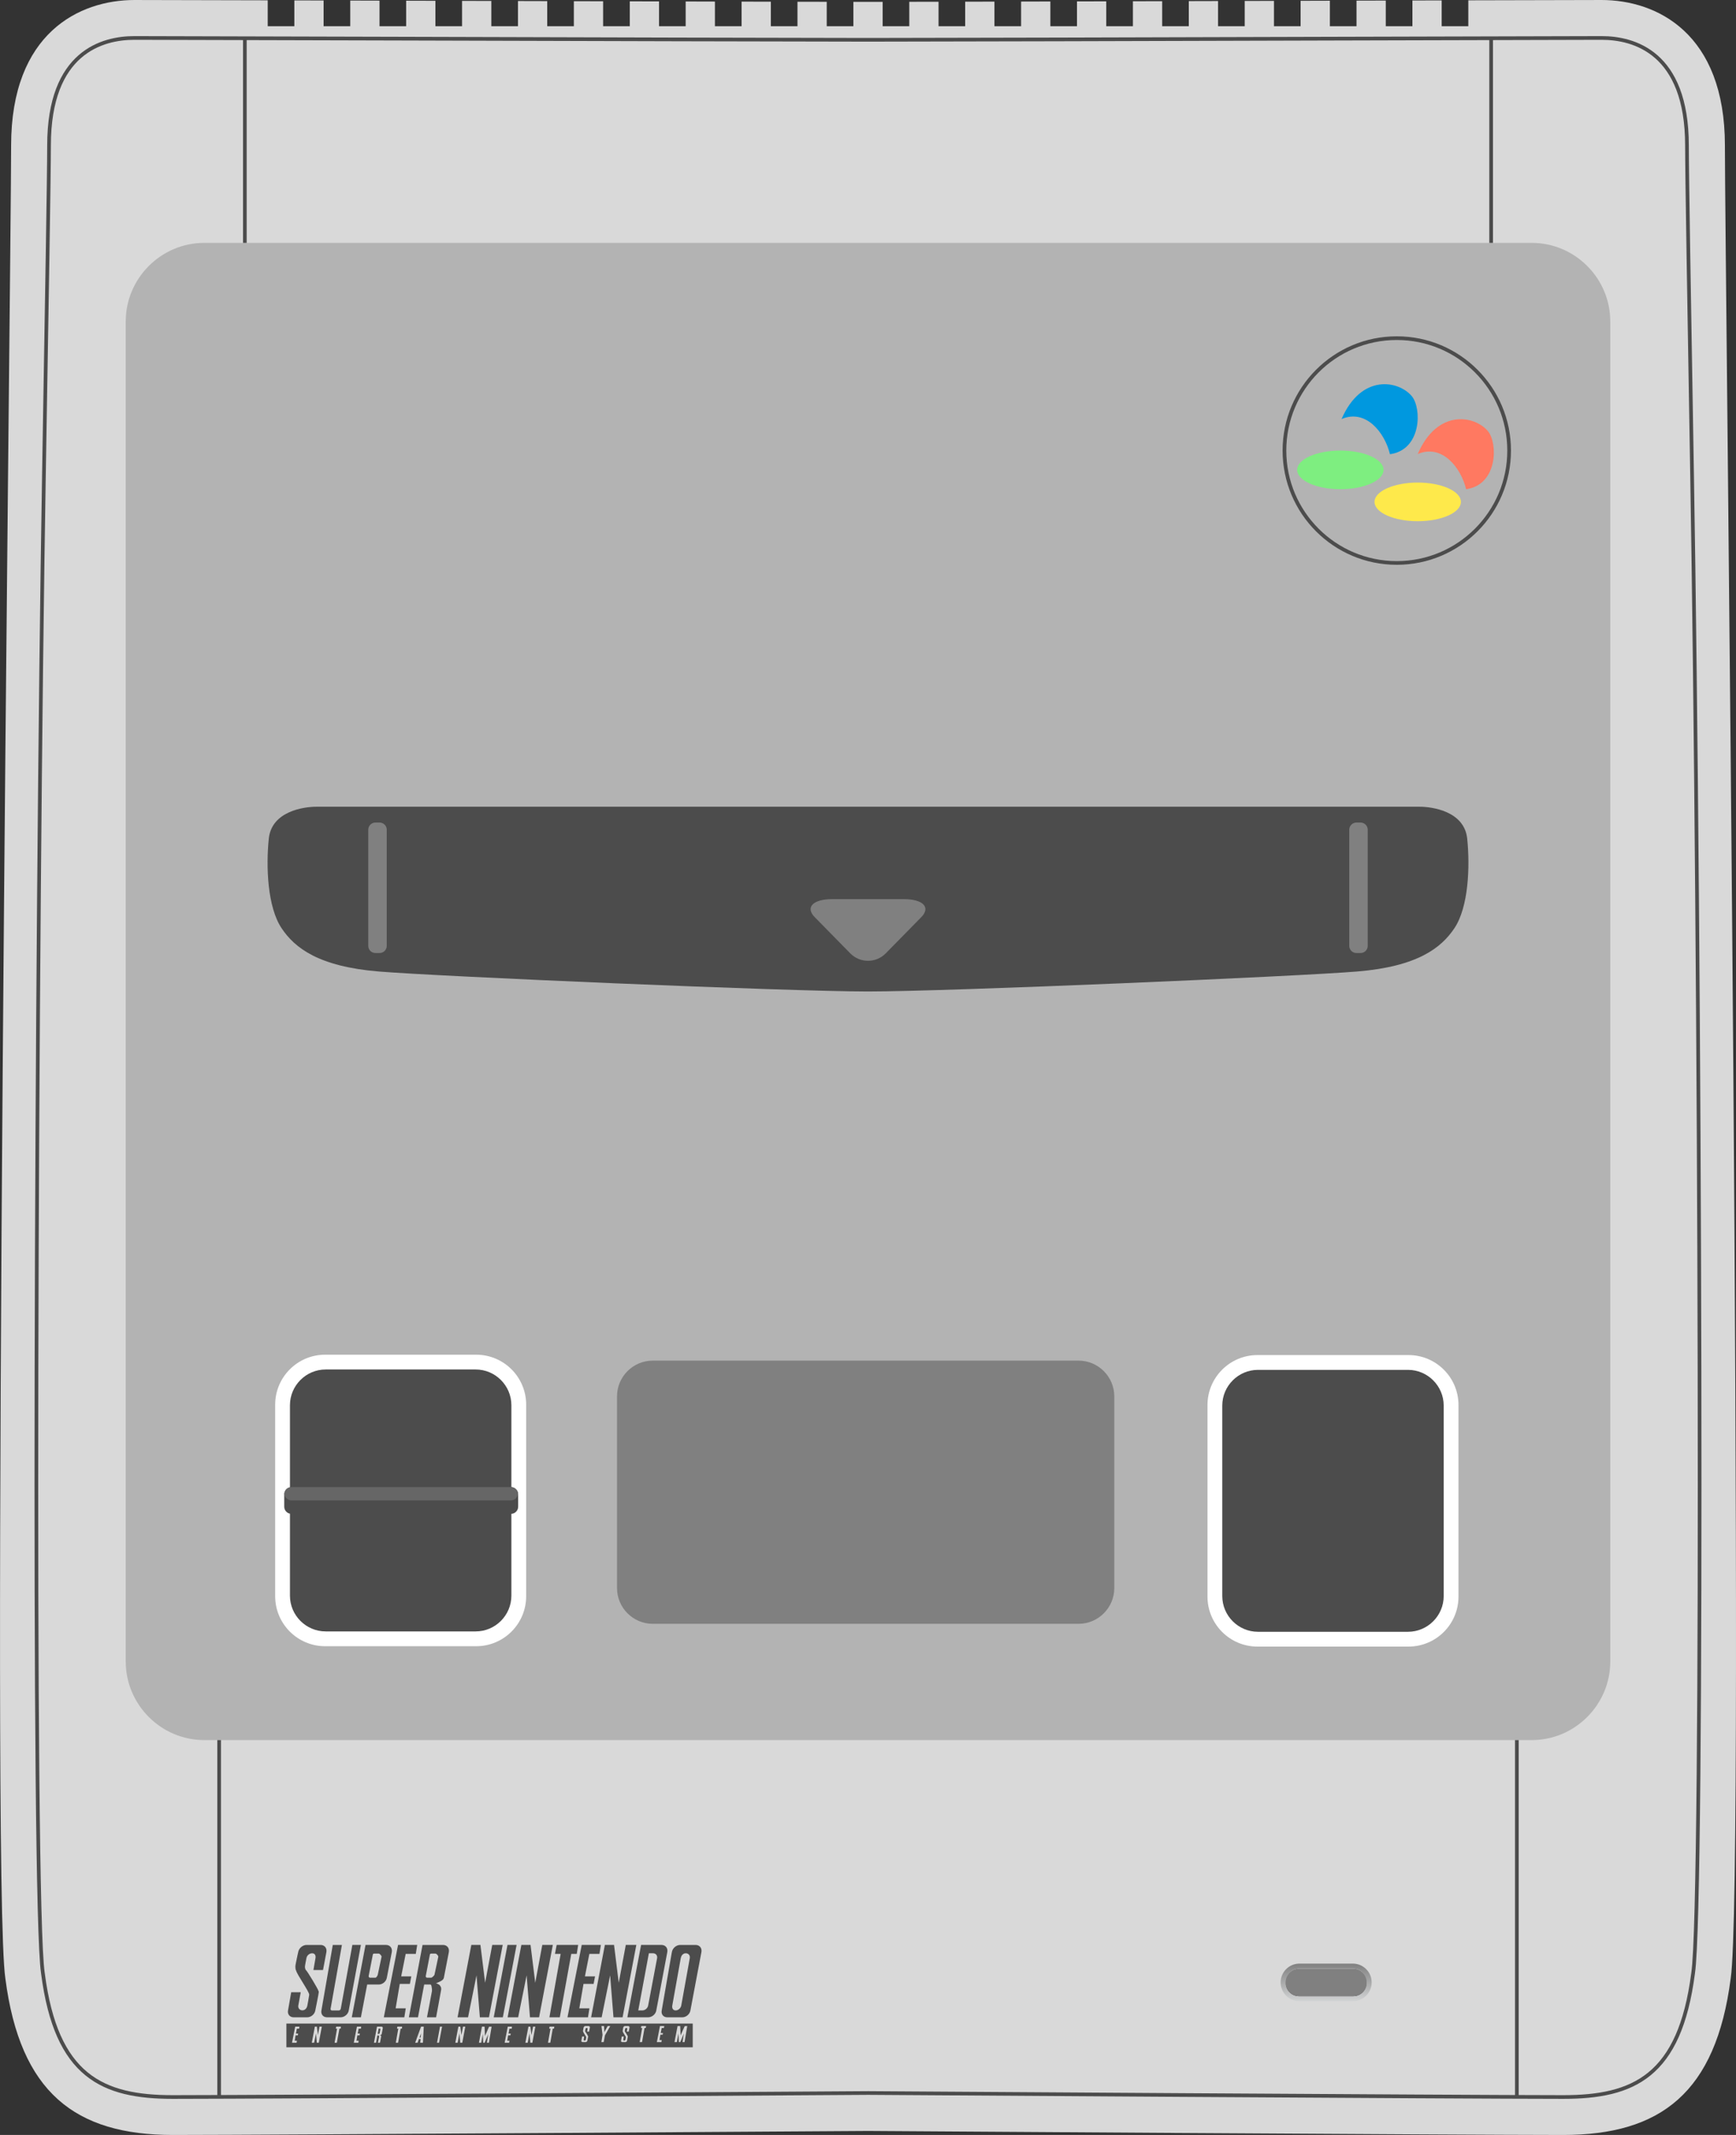 <?xml version="1.0" encoding="UTF-8" standalone="no"?>
<svg
   xmlns:dc="http://purl.org/dc/elements/1.1/"
   xmlns:cc="http://creativecommons.org/ns#"
   xmlns:rdf="http://www.w3.org/1999/02/22-rdf-syntax-ns#"
   xmlns:svg="http://www.w3.org/2000/svg"
   xmlns="http://www.w3.org/2000/svg"
   viewBox="0 0 361.174 443.949"
   height="443.949"
   width="361.174"
   xml:space="preserve"
   version="1.1"
   id="svg2"><rect x="0" y="0" width="361.174" height="443.949" fill="#333333" stroke="none"/><defs
     id="defs6"><clipPath
       id="clipPath16"
       clipPathUnits="userSpaceOnUse"><path
         id="path18"
         d="m 0,355.159 288.939,0 L 288.939,0 0,0 0,355.159 Z" /></clipPath><linearGradient
       id="linearGradient48"
       spreadMethod="pad"
       gradientTransform="matrix(0,6.249,6.249,0,220.724,22.255)"
       gradientUnits="userSpaceOnUse"
       y2="0"
       x2="1"
       y1="0"
       x1="0"><stop
         id="stop50"
         offset="0"
         style="stop-opacity:1;stop-color:#d1d3d4" /><stop
         id="stop52"
         offset="1"
         style="stop-opacity:1;stop-color:#808080" /></linearGradient><linearGradient
       id="linearGradient68"
       spreadMethod="pad"
       gradientTransform="matrix(0,4.565,4.565,0,220.724,23.097)"
       gradientUnits="userSpaceOnUse"
       y2="0"
       x2="1"
       y1="0"
       x1="0"><stop
         id="stop70"
         offset="0"
         style="stop-opacity:1;stop-color:#231f20" /><stop
         id="stop72"
         offset="1"
         style="stop-opacity:1;stop-color:#ffffff" /></linearGradient><clipPath
       id="clipPath80"
       clipPathUnits="userSpaceOnUse"><path
         id="path82"
         d="m 0,355.159 288.939,0 L 288.939,0 0,0 0,355.159 Z" /></clipPath></defs><g
     transform="matrix(1.25,0,0,-1.25,0,443.949)"
     id="g10"><g
       id="g12"><g
         clip-path="url(#clipPath16)"
         id="g14"><g
           transform="translate(287.093,330.95)"
           id="g20"><path
             id="path22"
             style="fill:#d9d9d9;fill-opacity:1;fill-rule:nonzero;stroke:none"
             d="m 0,0 c 0,18.693 -11.338,24.208 -20.531,24.208 -2.422,0 -10.812,-0.021 -22.176,-0.052 l 0,-4.312 -4.434,0 0,4.299 c -1.58,-0.004 -3.208,-0.008 -4.871,-0.013 l 0,-4.286 -4.434,0 0,4.273 c -1.598,-0.004 -3.223,-0.009 -4.871,-0.013 l 0,-4.26 -4.433,0 0,4.247 c -1.61,-0.005 -3.235,-0.009 -4.871,-0.014 l 0,-4.233 -4.434,0 0,4.221 c -1.619,-0.005 -3.243,-0.01 -4.871,-0.014 l 0,-4.207 -4.434,0 0,4.194 c -1.627,-0.004 -3.251,-0.009 -4.871,-0.013 l 0,-4.181 -4.434,0 0,4.168 c -1.635,-0.004 -3.26,-0.008 -4.871,-0.013 l 0,-4.155 -4.433,0 0,4.143 c -1.647,-0.004 -3.272,-0.009 -4.871,-0.013 l 0,-4.13 -4.434,0 0,4.119 c -1.661,-0.005 -3.288,-0.009 -4.871,-0.013 l 0,-4.106 -4.434,0 0,4.096 c -1.692,-0.005 -3.313,-0.008 -4.871,-0.012 l 0,-4.084 -4.434,0 0,4.075 c -1.755,-0.004 -3.386,-0.007 -4.871,-0.009 l 0,-4.066 -4.433,0 0,4.059 c -0.919,0 -1.743,-10e-4 -2.436,-10e-4 -0.693,0 -1.517,10e-4 -2.435,10e-4 l 0,-4.059 -4.434,0 0,4.066 c -1.485,0.002 -3.115,0.005 -4.871,0.009 l 0,-4.075 -4.434,0 0,4.084 c -1.558,0.004 -3.179,0.007 -4.871,0.012 l 0,-4.096 -4.434,0 0,4.106 c -1.582,0.004 -3.21,0.008 -4.87,0.013 l 0,-4.119 -4.434,0 0,4.13 c -1.6,0.004 -3.225,0.009 -4.871,0.013 l 0,-4.143 -4.434,0 0,4.155 c -1.61,0.005 -3.235,0.009 -4.871,0.013 l 0,-4.168 -4.434,0 0,4.181 c -1.619,0.004 -3.244,0.009 -4.871,0.013 l 0,-4.194 -4.433,0 0,4.207 c -1.628,0.004 -3.253,0.009 -4.871,0.014 l 0,-4.221 -4.434,0 0,4.233 c -1.637,0.005 -3.262,0.009 -4.871,0.014 l 0,-4.247 -4.434,0 0,4.26 c -1.648,0.004 -3.273,0.009 -4.871,0.013 l 0,-4.273 -4.434,0 0,4.286 c -1.662,0.005 -3.29,0.009 -4.871,0.013 l 0,-4.299 -4.433,0 0,4.312 c -11.365,0.031 -19.754,0.052 -22.176,0.052 -9.193,0 -20.531,-5.515 -20.531,-24.208 0,-18.693 -3.411,-288.662 -0.96,-304.903 2.452,-18.999 11.645,-26.048 27.886,-26.048 16.241,0 115.697,0.668 115.697,0.668 0,0 99.457,-0.668 115.698,-0.668 16.241,0 25.434,7.049 27.885,26.048 C 3.411,-288.662 0,-18.693 0,0" /></g><g
           transform="translate(260.168,6.314)"
           id="g24"><path
             id="path26"
             style="fill:#d9d9d9;fill-opacity:1;fill-rule:nonzero;stroke:none"
             d="M 0,0 C -16.034,0 -114.641,0.66 -115.656,0.667 -116.755,0.66 -215.36,0 -231.395,0 c -11.713,0 -19.416,3.436 -21.623,20.54 l -0.019,0.135 c -1.749,11.587 -1.129,172.018 0.18,249.116 0.493,29.049 0.85,50.036 0.85,54.845 0,15.569 8.907,17.894 14.217,17.894 3.844,0 22.721,-0.054 44.68,-0.116 29.879,-0.085 67.065,-0.19 77.412,-0.19 10.347,0 47.532,0.105 77.411,0.19 21.96,0.062 40.837,0.116 44.682,0.116 5.309,0 14.216,-2.325 14.216,-17.894 0,-4.808 0.357,-25.792 0.85,-54.834 C 22.771,192.7 23.39,32.263 21.641,20.675 L 21.623,20.54 C 19.415,3.436 11.713,0 0,0" /></g><g
           transform="translate(254.942,65.69)"
           id="g28"><path
             id="path30"
             style="fill:#b3b3b3;fill-opacity:1;fill-rule:nonzero;stroke:none"
             d="m 0,0 -220.942,0 c -7.19,0 -13.073,5.883 -13.073,13.072 l 0,222.921 c 0,7.19 5.883,13.073 13.073,13.073 l 220.942,0 c 7.19,0 13.072,-5.883 13.072,-13.073 l 0,-222.921 C 13.072,5.883 7.19,0 0,0" /></g><g
           transform="translate(260.168,6.314)"
           id="g32"><path
             id="path34"
             style="fill:none;stroke:#4c4c4c;stroke-width:0.615;stroke-linecap:butt;stroke-linejoin:miter;stroke-miterlimit:10;stroke-dasharray:none;stroke-opacity:1"
             d="M 0,0 C -16.034,0 -114.641,0.66 -115.656,0.667 -116.755,0.66 -215.36,0 -231.395,0 c -11.713,0 -19.416,3.436 -21.623,20.54 l -0.019,0.135 c -1.749,11.587 -1.129,172.018 0.18,249.116 0.493,29.049 0.85,50.036 0.85,54.845 0,15.569 8.907,17.894 14.217,17.894 3.844,0 22.721,-0.054 44.68,-0.116 29.879,-0.085 67.065,-0.19 77.412,-0.19 10.347,0 47.532,0.105 77.411,0.19 21.96,0.062 40.837,0.116 44.682,0.116 5.309,0 14.216,-2.325 14.216,-17.894 0,-4.808 0.357,-25.792 0.85,-54.834 C 22.771,192.7 23.39,32.263 21.641,20.675 L 21.623,20.54 C 19.415,3.436 11.713,0 0,0 Z" /></g></g></g><g
       id="g36"><g
         id="g38"><g
           id="g44"><g
             id="g46"><path
               id="path54"
               style="fill:url(#linearGradient48);stroke:none"
               d="m 216.273,28.504 c -1.723,0 -3.124,-1.401 -3.124,-3.124 l 0,0 c 0,-1.723 1.401,-3.125 3.124,-3.125 l 0,0 8.902,0 c 1.723,0 3.125,1.402 3.125,3.125 l 0,0 c 0,1.723 -1.402,3.124 -3.125,3.124 l 0,0 -8.902,0 z" /></g></g></g></g><g
       id="g56"><g
         id="g58"><g
           id="g64"><g
             id="g66"><path
               id="path74"
               style="fill:url(#linearGradient68);stroke:none"
               d="m 216.194,27.662 c -1.212,0 -2.204,-0.991 -2.204,-2.204 l 0,0 0,-0.156 c 0,-1.213 0.992,-2.204 2.204,-2.204 l 0,0 9.06,0 c 1.212,0 2.204,0.991 2.204,2.204 l 0,0 0,0.156 c 0,1.213 -0.992,2.204 -2.204,2.204 l 0,0 -9.06,0 z" /></g></g></g></g><g
       id="g76"><g
         clip-path="url(#clipPath80)"
         id="g78"><g
           transform="translate(225.254,23.098)"
           id="g84"><path
             id="path86"
             style="fill:#808080;fill-opacity:1;fill-rule:nonzero;stroke:none"
             d="m 0,0 -9.059,0 c -1.213,0 -2.204,0.992 -2.204,2.204 l 0,0.157 c 0,1.212 0.991,2.204 2.204,2.204 l 9.059,0 c 1.212,0 2.204,-0.992 2.204,-2.204 l 0,-0.157 C 2.204,0.992 1.212,0 0,0" /></g><g
           transform="translate(179.519,85.032)"
           id="g88"><path
             id="path90"
             style="fill:#808080;fill-opacity:1;fill-rule:nonzero;stroke:none"
             d="m 0,0 -70.88,0 c -3.268,0 -5.942,2.674 -5.942,5.942 l 0,31.898 c 0,3.268 2.674,5.942 5.942,5.942 l 70.88,0 c 3.268,0 5.942,-2.674 5.942,-5.942 l 0,-31.898 C 5.942,2.674 3.268,0 0,0" /></g><g
           transform="translate(40.754,348.802)"
           id="g92"><path
             id="path94"
             style="fill:none;stroke:#4c4c4c;stroke-width:0.615;stroke-linecap:butt;stroke-linejoin:miter;stroke-miterlimit:10;stroke-dasharray:none;stroke-opacity:1"
             d="M 0,0 0,-34.047" /></g><g
           transform="translate(36.475,65.69)"
           id="g96"><path
             id="path98"
             style="fill:none;stroke:#4c4c4c;stroke-width:0.615;stroke-linecap:butt;stroke-linejoin:miter;stroke-miterlimit:10;stroke-dasharray:none;stroke-opacity:1"
             d="M 0,0 0,-59.375" /></g><g
           transform="translate(252.464,65.69)"
           id="g100"><path
             id="path102"
             style="fill:none;stroke:#4c4c4c;stroke-width:0.615;stroke-linecap:butt;stroke-linejoin:miter;stroke-miterlimit:10;stroke-dasharray:none;stroke-opacity:1"
             d="M 0,0 0,-59.375" /></g><g
           transform="translate(248.185,348.802)"
           id="g104"><path
             id="path106"
             style="fill:none;stroke:#4c4c4c;stroke-width:0.615;stroke-linecap:butt;stroke-linejoin:miter;stroke-miterlimit:10;stroke-dasharray:none;stroke-opacity:1"
             d="M 0,0 0,-34.047" /></g><g
           transform="translate(144.468,190.222)"
           id="g108"><path
             id="path110"
             style="fill:#4c4c4c;fill-opacity:1;fill-rule:nonzero;stroke:none"
             d="m 0,0 c 13.34,0 71.377,2.497 81.42,3.324 10.043,0.827 14.002,3.935 16.187,7.207 2.367,3.545 2.6,10.28 2.127,14.888 -0.473,4.608 -5.908,5.317 -7.916,5.317 l -91.818,0 0.003,0 -91.817,0 c -2.009,0 -7.444,-0.709 -7.917,-5.317 -0.472,-4.608 -0.24,-11.343 2.127,-14.888 2.185,-3.272 6.144,-6.38 16.187,-7.207 C -71.374,2.497 -13.337,0 0.003,0" /></g><g
           transform="translate(251.179,280.208)"
           id="g112"><path
             id="path114"
             style="fill:none;stroke:#4c4c4c;stroke-width:0.615;stroke-linecap:butt;stroke-linejoin:miter;stroke-miterlimit:10;stroke-dasharray:none;stroke-opacity:1"
             d="m 0,0 c 0,-10.327 -8.371,-18.698 -18.698,-18.698 -10.327,0 -18.698,8.371 -18.698,18.698 0,10.327 8.371,18.698 18.698,18.698 C -8.371,18.698 0,10.327 0,0 Z" /></g><g
           transform="translate(230.28,276.993)"
           id="g116"><path
             id="path118"
             style="fill:#7eee80;fill-opacity:1;fill-rule:nonzero;stroke:none"
             d="m 0,0 c 0,-1.776 -3.22,-3.215 -7.191,-3.215 -3.972,0 -7.191,1.439 -7.191,3.215 0,1.776 3.219,3.215 7.191,3.215 C -3.22,3.215 0,1.776 0,0" /></g><g
           transform="translate(243.154,271.668)"
           id="g120"><path
             id="path122"
             style="fill:#fee94b;fill-opacity:1;fill-rule:nonzero;stroke:none"
             d="m 0,0 c 0,-1.776 -3.22,-3.215 -7.191,-3.215 -3.972,0 -7.191,1.439 -7.191,3.215 0,1.776 3.219,3.215 7.191,3.215 C -3.22,3.215 0,1.776 0,0" /></g><g
           transform="translate(244.019,273.777)"
           id="g124"><path
             id="path126"
             style="fill:#ff7961;fill-opacity:1;fill-rule:nonzero;stroke:none"
             d="m 0,0 c -0.866,3.601 -4.004,7.58 -8.057,5.85 3.3,7.612 9.527,6.401 11.69,3.806 C 5.317,7.635 5.276,0.724 0,0" /></g><g
           transform="translate(231.345,279.6)"
           id="g128"><path
             id="path130"
             style="fill:#0098df;fill-opacity:1;fill-rule:nonzero;stroke:none"
             d="m 0,0 c -0.866,3.601 -4.004,7.58 -8.057,5.85 3.3,7.612 9.527,6.401 11.69,3.806 C 5.317,7.635 5.276,0.724 0,0" /></g><g
           transform="translate(200.973,89.564)"
           id="g132"><path
             id="path134"
             style="fill:#ffffff;fill-opacity:1;fill-rule:nonzero;stroke:none"
             d="m 0,0 0,31.857 c 0,4.594 3.724,8.319 8.319,8.319 l 25.139,0 c 4.594,0 8.319,-3.725 8.319,-8.319 L 41.777,0 c 0,-4.594 -3.725,-8.319 -8.319,-8.319 l -25.139,0 C 3.724,-8.319 0,-4.594 0,0" /></g><g
           transform="translate(234.346,83.706)"
           id="g136"><path
             id="path138"
             style="fill:#4c4c4c;fill-opacity:1;fill-rule:nonzero;stroke:none"
             d="m 0,0 -24.969,0 c -3.269,0 -5.942,2.674 -5.942,5.942 l 0,31.687 c 0,3.269 2.673,5.943 5.942,5.943 l 24.969,0 c 3.268,0 5.942,-2.674 5.942,-5.943 l 0,-31.687 C 5.942,2.674 3.268,0 0,0" /></g><g
           transform="translate(45.799,89.625)"
           id="g140"><path
             id="path142"
             style="fill:#ffffff;fill-opacity:1;fill-rule:nonzero;stroke:none"
             d="m 0,0 0,31.857 c 0,4.594 3.724,8.319 8.319,8.319 l 25.138,0 c 4.595,0 8.319,-3.725 8.319,-8.319 L 41.776,0 c 0,-4.594 -3.724,-8.319 -8.319,-8.319 l -25.138,0 C 3.724,-8.319 0,-4.594 0,0" /></g><g
           transform="translate(79.171,83.768)"
           id="g144"><path
             id="path146"
             style="fill:#4c4c4c;fill-opacity:1;fill-rule:nonzero;stroke:none"
             d="m 0,0 -24.969,0 c -3.268,0 -5.942,2.674 -5.942,5.942 l 0,31.687 c 0,3.269 2.674,5.943 5.942,5.943 l 24.969,0 c 3.268,0 5.942,-2.674 5.942,-5.943 l 0,-31.687 C 5.942,2.674 3.268,0 0,0" /></g><g
           transform="translate(85.054,103.328)"
           id="g148"><path
             id="path150"
             style="fill:#4c4c4c;fill-opacity:1;fill-rule:nonzero;stroke:none"
             d="m 0,0 -36.558,0 c -0.654,0 -1.189,0.535 -1.189,1.188 l 0,2.073 c 0,0.654 0.535,1.189 1.189,1.189 L 0,4.45 c 0.654,0 1.188,-0.535 1.188,-1.189 l 0,-2.073 C 1.188,0.535 0.654,0 0,0" /></g><g
           transform="translate(48.538,107.778)"
           id="g152"><path
             id="path154"
             style="fill:#666666;fill-opacity:1;fill-rule:nonzero;stroke:none"
             d="M 0,0 C -0.635,0 -1.144,-0.493 -1.207,-1.112 -1.144,-1.732 -0.635,-2.225 0,-2.225 l 36.474,0 c 0.635,0 1.144,0.493 1.206,1.113 C 37.618,-0.493 37.109,0 36.474,0 L 0,0 Z" /></g><g
           transform="translate(63.183,196.621)"
           id="g156"><path
             id="path158"
             style="fill:#808080;fill-opacity:1;fill-rule:nonzero;stroke:none"
             d="m 0,0 -0.701,0 c -0.653,0 -1.188,0.535 -1.188,1.188 l 0,19.327 c 0,0.654 0.535,1.189 1.188,1.189 l 0.701,0 c 0.654,0 1.188,-0.535 1.188,-1.189 l 0,-19.327 C 1.188,0.535 0.654,0 0,0" /></g><g
           transform="translate(225.756,196.621)"
           id="g160"><path
             id="path162"
             style="fill:#808080;fill-opacity:1;fill-rule:nonzero;stroke:none"
             d="m 0,0 0.701,0 c 0.653,0 1.188,0.535 1.188,1.188 l 0,19.327 c 0,0.654 -0.535,1.189 -1.188,1.189 l -0.701,0 c -0.654,0 -1.188,-0.535 -1.188,-1.189 l 0,-19.327 C -1.188,0.535 -0.654,0 0,0" /></g><g
           transform="translate(147.425,196.567)"
           id="g164"><path
             id="path166"
             style="fill:#808080;fill-opacity:1;fill-rule:nonzero;stroke:none"
             d="m 0,0 c -1.625,-1.654 -4.284,-1.654 -5.908,0 -1.625,1.654 -4.284,4.361 -5.909,6.016 -1.625,1.654 -0.295,3.007 2.954,3.007 l 11.817,0 C 6.204,9.023 7.533,7.67 5.908,6.016 4.284,4.361 1.625,1.654 0,0" /></g><g
           transform="translate(70.083,16.895)"
           id="g168"><path
             id="path170"
             style="fill:#4c4c4c;fill-opacity:1;fill-rule:nonzero;stroke:none"
             d="m 0,0 -0.249,-0.675 0.19,0 L 0,0 Z m -7.014,0.806 c -0.019,0 -0.034,-0.011 -0.048,-0.024 l -0.154,-0.806 c 0,-0.006 0,-0.005 0,-0.012 0,-0.025 0.018,-0.047 0.048,-0.047 l 0.142,0 c 0.035,0 0.124,0.071 0.13,0.107 l 0.131,0.663 c 0.006,0.038 -0.06,0.119 -0.095,0.119 l -0.154,0 z m 28.4,0.32 0.794,0 -0.059,-0.332 -0.201,0 -0.415,-2.346 -0.379,0 0.414,2.346 -0.213,0 0.059,0.332 z m -3.519,0 0.332,0 0.178,-1.399 0.261,1.399 0.379,0 -0.498,-2.678 -0.332,0 -0.13,1.552 -0.308,-1.552 -0.391,0 0.509,2.678 z m -3.436,0 0.699,0 -0.047,-0.332 -0.379,0 -0.154,-0.83 0.367,0 -0.047,-0.284 -0.379,0 -0.154,-0.9 0.379,0 -0.06,-0.332 -0.746,0 0.521,2.678 z m -4.301,0 0.439,0 0.071,-1.553 0.675,1.541 0.427,0 -0.45,-2.666 -0.332,0 0.213,1.41 -0.592,-1.41 -0.237,0 -0.071,1.445 -0.261,-1.445 -0.379,0 0.497,2.678 z m -3.921,0 0.331,0 0.178,-1.399 0.261,1.399 0.379,0 -0.498,-2.678 -0.343,0 L 6.398,0 6.09,-1.552 l -0.391,0 0.51,2.678 z m -3.057,0 0.343,0 -0.509,-2.678 -0.332,0 0.498,2.678 z m -3.152,0 0.45,0 -0.142,-2.678 -0.45,0 0.059,0.616 -0.272,0 -0.226,-0.616 -0.402,0 L 0,1.126 Z m -3.946,0 0.794,0 -0.047,-0.332 -0.201,0 -0.427,-2.346 -0.379,0 0.414,2.346 -0.213,0 0.059,0.332 z m -3.388,0 0.758,0 c 0.141,0 0.23,-0.125 0.202,-0.273 l -0.178,-0.948 c -0.02,-0.102 -0.2,-0.186 -0.296,-0.225 l 0.023,0 0.012,0 0.012,0 0,-0.012 0.012,0 0.012,0 0.012,0 0.011,0 0.012,-0.012 0.012,0 0.012,0 0.012,0 0,-0.011 0.012,0 0.011,0 0,-0.012 0.012,0 c 0.016,-0.029 0.024,-0.114 0.024,-0.131 0,-0.015 -0.19,-1.054 -0.19,-1.054 l -0.343,0 c 0,0 0.183,0.933 0.189,0.971 0.004,0.042 -0.004,0.092 -0.011,0.131 -0.003,0.028 -0.004,0.077 -0.036,0.106 l -0.237,0 -0.225,-1.208 -0.344,0 0.51,2.678 z m -3.341,0 0.71,0 -0.059,-0.332 -0.367,0 -0.166,-0.83 0.367,0 -0.047,-0.284 -0.367,0 -0.154,-0.9 0.367,0 -0.047,-0.332 -0.759,0 0.522,2.678 z m -3.448,0 0.782,0 -0.048,-0.332 -0.201,0 -0.427,-2.346 -0.379,0 0.415,2.346 -0.213,0 0.071,0.332 z m -3.555,0 0.332,0 0.178,-1.399 0.26,1.399 0.391,0 -0.509,-2.678 -0.332,0 -0.13,1.552 -0.308,-1.552 -0.391,0 0.509,2.678 z m -3.27,0 0.699,0 -0.047,-0.332 -0.379,0 -0.155,-0.83 0.368,0 -0.048,-0.284 -0.379,0 -0.142,-0.9 0.367,0 -0.059,-0.332 -0.758,0 0.533,2.678 z m 63.638,0.094 0.438,0 0.071,-1.54 0.676,1.529 0.426,0.011 -0.45,-2.666 -0.332,0 0.213,1.41 -0.592,-1.41 -0.237,0 -0.071,1.446 -0.261,-1.446 -0.391,0 0.51,2.666 z m -2.927,0 0.711,0 -0.059,-0.32 -0.367,0 -0.166,-0.841 0.379,0 -0.059,-0.272 -0.368,0 -0.154,-0.901 0.368,0 -0.048,-0.332 -0.758,0 0.521,2.666 z m -3.104,0 0.794,0 -0.059,-0.32 -0.202,0 -0.415,-2.346 -0.391,0 0.415,2.346 -0.201,0 0.059,0.32 z m -2.761,0 0.012,0 0.012,0 0.012,0 0.012,0 0.012,0 0.521,0 c 0.14,0 0.239,-0.112 0.213,-0.26 l -0.13,-0.664 -0.32,0 0.071,0.439 c 0.016,0.099 -0.042,0.177 -0.142,0.177 -0.099,0 -0.198,-0.078 -0.213,-0.177 l -0.06,-0.32 c -0.012,-0.019 0.016,-0.109 0.036,-0.119 0.041,-0.025 0.462,-0.718 0.462,-0.77 0.012,-0.026 0.012,-0.038 0.012,-0.047 -0.016,-0.087 -0.119,-0.676 -0.119,-0.676 -0.025,-0.135 -0.158,-0.249 -0.296,-0.249 l -0.509,0 c -0.138,0 -0.227,0.114 -0.202,0.249 l 0.119,0.676 0.343,0 -0.083,-0.486 c -0.016,-0.099 0.046,-0.19 0.143,-0.19 0.099,0 0.193,0.09 0.213,0.19 l 0.071,0.391 c -0.065,0.164 -0.483,0.759 -0.51,0.9 -0.018,0.016 -0.026,0.102 -0.023,0.166 0.003,0.071 0.094,0.51 0.094,0.51 l 0.012,0.012 0,0.011 0,0.012 0.012,0.024 0,0.012 0.012,0.012 0,0.012 0.012,0.011 0,0.012 0.012,0.012 0.012,0.012 0,0.012 0.011,0 0.012,0.012 0.012,0.011 0.012,0.012 0.012,0.012 0.012,0.012 0.012,0.012 0.011,0 0.012,0.012 0.012,0 0.012,0.012 0.012,0 0.023,0 0.012,0.011 z m -3.874,0 0.426,0 0.06,-1.007 0.545,1.007 0.426,0 -0.877,-1.54 -0.213,-1.126 -0.379,0 0.19,1.209 -0.178,1.457 z m -2.725,0 0.012,0 0.011,0 0.012,0 0.012,0 0.012,0 0.521,0 c 0.141,0 0.242,-0.112 0.214,-0.26 l -0.131,-0.664 -0.32,0 0.071,0.439 c 0.016,0.099 -0.042,0.177 -0.142,0.177 -0.099,0 -0.196,-0.078 -0.213,-0.177 l -0.059,-0.32 c -0.01,-0.019 0.019,-0.109 0.035,-0.119 0.044,-0.025 0.462,-0.718 0.462,-0.77 0.01,-0.026 0.016,-0.038 0.012,-0.047 -0.012,-0.087 -0.13,-0.676 -0.13,-0.676 -0.026,-0.135 -0.157,-0.249 -0.296,-0.249 l -0.498,0 c -0.138,0 -0.227,0.114 -0.201,0.249 l 0.118,0.676 0.344,0 -0.083,-0.486 c -0.016,-0.099 0.042,-0.19 0.142,-0.19 0.095,0 0.197,0.09 0.213,0.19 l 0.071,0.391 c -0.063,0.164 -0.482,0.759 -0.509,0.9 -0.018,0.016 -0.026,0.102 -0.024,0.166 0.004,0.071 0.095,0.51 0.095,0.51 l 0.012,0 0,0.012 0,0.011 0,0.012 0.012,0.024 0,0.012 0.011,0.012 0,0.012 0.012,0.011 0,0.012 0.012,0.012 0.012,0.012 0,0.012 0.012,0 0.012,0.012 0.012,0.011 0.011,0.012 0,0.012 0.012,0 0.012,0.012 0.012,0.012 0.012,0 0.012,0.012 0.012,0 0.011,0.012 0.012,0 0.024,0 0.012,0.011 z m -49.716,-3.53 67.631,0 0,3.946 -67.631,0 0,-3.946 z m 24.076,15.592 0.012,0 0.011,0 0.012,0 0.012,0 0.687,0 c 0.162,0 0.506,-0.369 0.474,-0.533 L 2.239,9.787 C 2.211,9.632 1.826,9.265 1.671,9.265 l -0.652,0 c -0.134,0 -0.227,0.089 -0.237,0.214 0,0.019 -0.002,0.048 0,0.071 l 0.699,3.637 0.012,0.012 0.012,0.012 0.023,0.012 0.012,0 0.012,0.012 0.012,0.012 0.012,0 0.012,0.011 0.012,0 0.023,0.012 0.012,0 0.012,0 0.012,0 0,0.012 z m -9.443,0 0.734,0 c 0.161,0 0.503,-0.369 0.474,-0.533 L -7.204,9.775 C -7.233,9.621 -7.441,9.265 -7.595,9.265 l -0.888,0 -0.012,0 -0.012,0 -0.012,0.012 -0.012,0 -0.012,0 -0.012,0 -0.011,0 0,0.012 -0.012,0 -0.012,0 -0.012,0.012 -0.012,0 -0.012,0.012 -0.011,0.012 -0.012,0 0,0.012 -0.012,0.011 -0.012,0.012 0,0.012 -0.012,0.012 -0.012,0.012 0,0.012 0,0.011 -0.012,0.012 0,0.012 0,0.012 -0.011,0.012 0,0.012 c 0,0.019 -0.003,0.049 0,0.071 l 0.71,3.637 c 0.065,0.054 0.145,0.095 0.226,0.095 m 51.801,0.047 0.047,0 c 0.448,0 0.741,-0.358 0.664,-0.805 L 43.306,4.645 C 43.229,4.199 42.817,3.827 42.37,3.827 c -0.447,0 -0.634,0.37 -0.557,0.818 l 1.41,7.879 0.012,0.035 0.012,0.036 0.012,0.047 0.011,0.036 0.012,0.047 0.012,0.036 0.012,0.035 0.024,0.036 0.012,0.035 0.023,0.036 0.012,0.035 0.024,0.036 0.023,0.024 0.024,0.035 0.024,0.036 0.035,0.023 0.024,0.024 0.024,0.024 0.035,0.024 0.036,0.023 0.024,0.024 0.035,0.024 0.036,0.012 0.035,0.023 0.024,0.012 0.047,0.012 0.036,0.012 0.035,0 0.036,0.012 0.047,0 0.036,0.011 z m -6.102,0 0.699,0 c 0.447,0 0.752,-0.358 0.675,-0.805 L 37.796,4.645 C 37.718,4.197 37.284,3.827 36.837,3.827 l -0.687,0 1.765,9.502 z m 5.213,1.387 c -0.65,0 -1.27,-0.535 -1.386,-1.197 L 40.048,3.791 c -0.11,-0.62 0.301,-1.113 0.924,-1.113 l 2.5,0 c 0.627,0 1.234,0.493 1.351,1.113 l 1.836,9.728 c 0.126,0.662 -0.299,1.197 -0.948,1.197 l -2.583,0 z m -6.505,0 -2.286,-12.038 3.459,0 c 0.629,0 1.235,0.493 1.351,1.113 l 1.837,9.728 c 0.124,0.664 -0.298,1.197 -0.948,1.197 l -3.413,0 z m -6.03,0 -2.287,-12.038 1.753,0 1.41,6.978 0.557,-6.978 1.517,0 2.287,12.038 -1.754,0 -1.173,-6.292 -0.782,6.292 -1.528,0 z m -3.851,0 -2.37,-12.038 3.413,0 0.236,1.493 -1.682,0 0.699,4.064 1.683,0 0.237,1.256 -1.683,0 0.735,3.732 1.682,0 0.237,1.493 -3.187,0 z m -4.171,0 -0.284,-1.493 0.948,0 -1.872,-10.545 1.73,0 1.907,10.545 0.912,0 0.237,1.493 -3.578,0 z m -5.877,0 -2.286,-12.038 1.753,0 1.41,6.978 0.557,-6.978 1.517,0 2.286,12.038 -1.753,0 -1.173,-6.292 -0.782,6.292 -1.529,0 z m -2.31,0 -2.287,-12.038 1.517,0 2.287,12.038 -1.517,0 z m -6.019,0 -2.287,-12.038 1.742,0 1.41,6.978 0.557,-6.978 1.516,0 2.287,12.038 -1.742,0 -1.184,-6.292 -0.782,6.292 -1.517,0 z m -8.116,0 -2.275,-12.038 1.517,0 1.03,5.45 1.079,0 C 1.741,7.996 1.758,7.753 1.777,7.63 1.805,7.453 1.835,7.227 1.813,7.05 1.793,6.874 0.983,2.678 0.983,2.678 l 1.517,0 c 0,0 0.853,4.571 0.853,4.644 0.003,0.075 0,0.309 -0.083,0.439 C 3.215,7.844 3.119,8.035 3.009,8.104 2.798,8.24 2.559,8.329 2.559,8.329 l -0.106,0 c 0.433,0.172 1.252,0.453 1.338,0.913 l 0.83,4.277 c 0.126,0.664 -0.298,1.197 -0.948,1.197 l -3.424,0 z m -4.076,0 -2.37,-12.038 3.413,0 0.237,1.493 -1.683,0 0.687,4.064 1.683,0 0.237,1.256 -1.683,0 0.747,3.732 1.682,0 0.237,1.493 -3.187,0 z m -5.415,0 -2.287,-12.038 1.517,0 1.043,5.45 1.931,0 c 0.628,0 1.224,0.497 1.339,1.114 l 0.829,4.277 c 0.125,0.664 -0.297,1.197 -0.948,1.197 l -1.907,0 -1.517,0 z m -5.45,0 -1.896,-10.925 c -0.109,-0.62 0.312,-1.113 0.936,-1.113 l 2.263,0 c 0.627,0 1.235,0.493 1.351,1.113 l 2.026,10.925 -1.422,0 L -13.365,4.1 c -0.028,-0.154 -0.178,-0.285 -0.332,-0.285 l -1.125,0 c -0.158,0 -0.263,0.129 -0.237,0.285 l 1.884,10.616 -1.517,0 z m -4.36,0 c -0.65,0 -1.282,-0.535 -1.398,-1.197 l 0,-0.012 0,-0.012 0,-0.011 -0.012,-0.012 0,-0.024 0,-0.012 -0.012,-0.024 0,-0.023 -0.012,-0.024 0,-0.036 -0.012,-0.023 0,-0.036 -0.012,-0.035 -0.011,-0.036 -0.012,-0.071 -0.024,-0.083 -0.012,-0.083 -0.024,-0.083 -0.011,-0.095 -0.024,-0.094 -0.024,-0.107 -0.023,-0.095 -0.036,-0.201 -0.024,-0.107 -0.023,-0.095 -0.012,-0.094 -0.024,-0.095 -0.024,-0.095 -0.012,-0.095 -0.011,-0.083 -0.024,-0.071 -0.012,-0.083 0,-0.035 -0.012,-0.024 0,-0.036 0,-0.023 -0.012,-0.036 0,-0.023 0,-0.024 -0.011,-0.024 0,-0.012 0,-0.012 c -0.013,-0.289 0.028,-0.685 0.118,-0.758 0.115,-0.638 2.241,-3.59 2.18,-4.04 -0.057,-0.451 -0.308,-1.777 -0.308,-1.777 -0.077,-0.448 -0.382,-0.806 -0.829,-0.806 -0.448,0 -0.753,0.357 -0.676,0.806 l 0.403,2.203 -1.588,0 -0.533,-3.057 c -0.108,-0.62 0.312,-1.113 0.936,-1.113 l 2.263,0 c 0.627,0 1.224,0.493 1.339,1.113 0,0 0.583,2.856 0.581,3.057 -0.003,0.203 -0.059,0.226 -0.059,0.226 0,0.232 -1.893,3.355 -2.086,3.471 -0.083,0.049 -0.151,0.358 -0.154,0.545 -0.003,0.186 0.249,1.434 0.249,1.434 0.077,0.447 0.501,0.805 0.948,0.805 0.447,0 0.634,-0.358 0.557,-0.805 l -0.344,-1.979 1.6,0 0.557,2.974 c 0.125,0.662 -0.298,1.197 -0.948,1.197 l -2.346,0 z" /></g></g></g></g></svg>